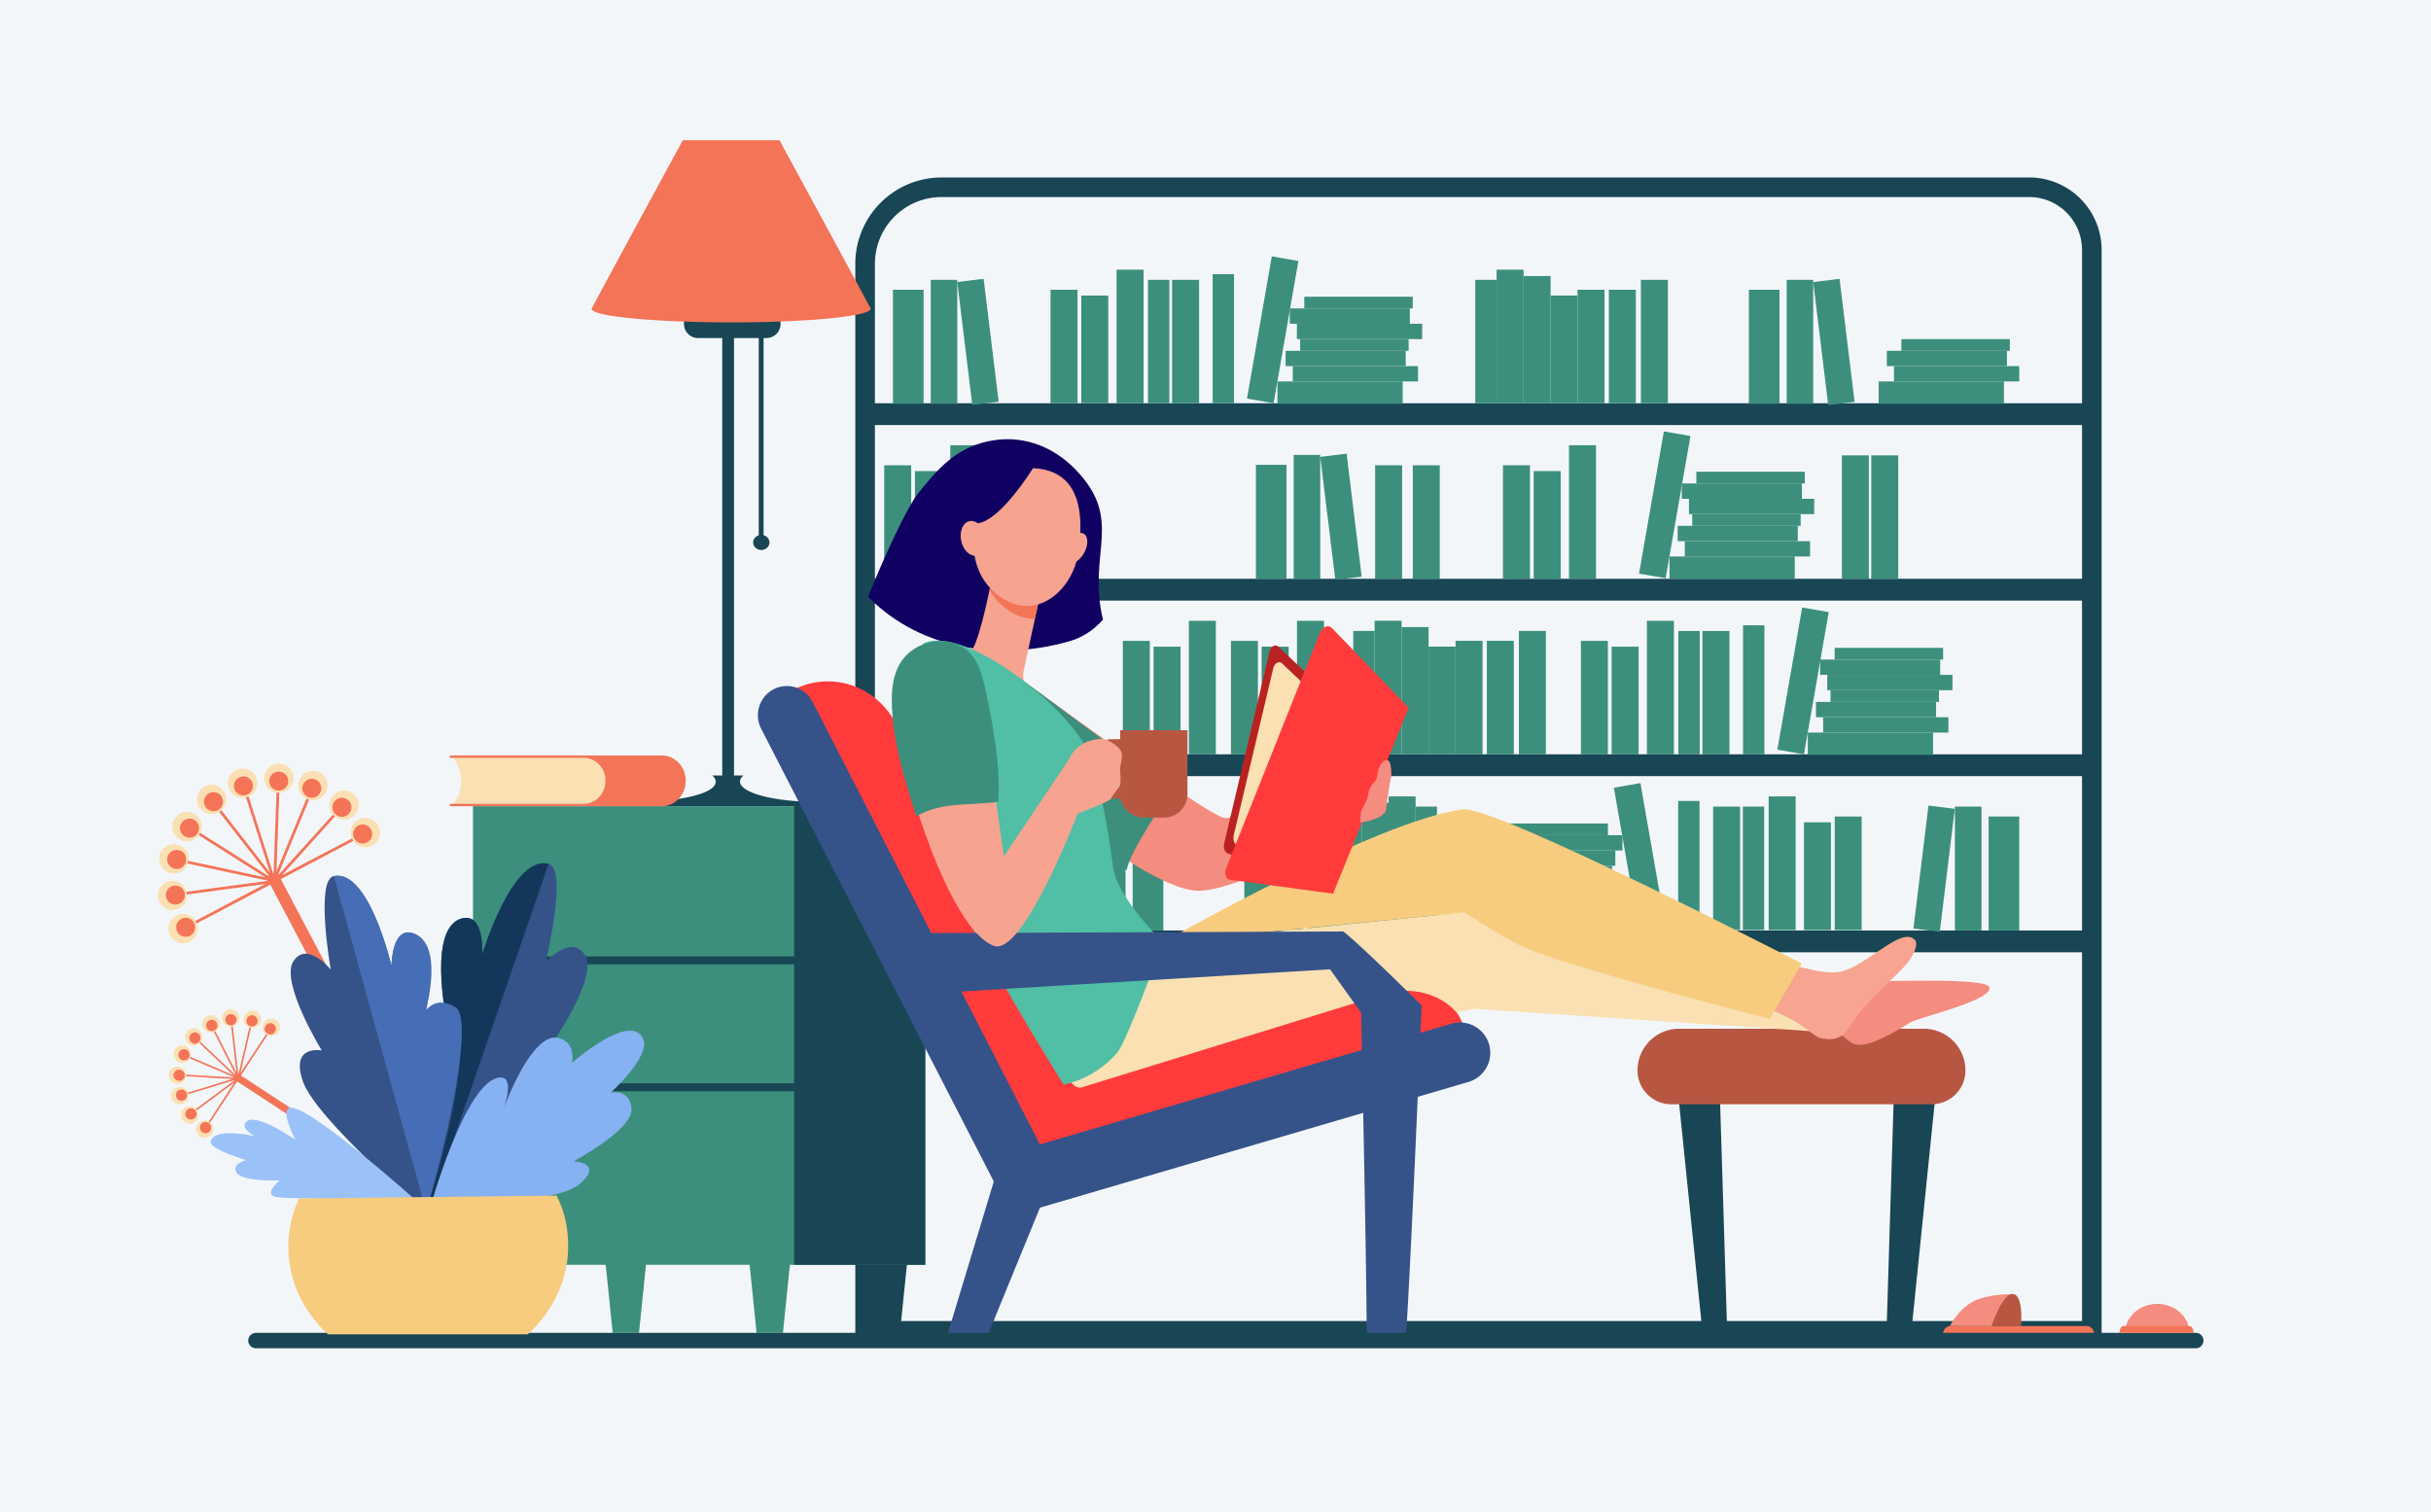 <svg xmlns="http://www.w3.org/2000/svg" viewBox="0 0 3216.31 2000"><defs><style>.cls-1{fill:#f3f6f9;}.cls-2{fill:#184655;}.cls-3{fill:#3c8f7c;}.cls-4{fill:#f47458;}.cls-5{fill:#b75742;}.cls-6{fill:#f48c7f;}.cls-7{fill:#100062;}.cls-8{fill:#f6a390;}.cls-9{fill:#ff3b3b;}.cls-10{fill:#fae0b2;}.cls-11{fill:#f7a491;}.cls-12{fill:#355389;}.cls-13{fill:#f7cc7f;}.cls-14{fill:#50bfa5;}.cls-15{fill:#ba2222;}.cls-16{fill:#13375b;}.cls-17{fill:#86b1f2;}.cls-18{fill:#466eb6;}.cls-19{fill:#9bc1f9;}</style></defs><g id="katman_2" data-name="katman 2"><g id="katman_3" data-name="katman 3"><rect class="cls-1" width="3216.31" height="2000"/><path class="cls-2" d="M2780.54,1773.79H1131.61V348.9a114.22,114.22,0,0,1,114.1-114.1H2684.78a95.87,95.87,0,0,1,95.76,95.77Zm-1623-25.94H2754.61V330.57a69.91,69.91,0,0,0-69.83-69.83H1245.71a88.25,88.25,0,0,0-88.16,88.16Z"/><rect class="cls-2" x="1144.58" y="533.55" width="1623" height="28.84"/><rect class="cls-2" x="1144.58" y="765.8" width="1623" height="28.84"/><rect class="cls-2" x="1144.58" y="998.05" width="1623" height="28.84"/><rect class="cls-2" x="1144.58" y="1231.14" width="1623" height="28.84"/><rect class="cls-3" x="1498.59" y="1080.32" width="40.53" height="150.82" transform="translate(3037.71 2311.46) rotate(180)"/><rect class="cls-3" x="1454.01" y="1067.22" width="35.12" height="163.93" transform="translate(2943.14 2298.36) rotate(180)"/><rect class="cls-3" x="1409.07" y="1067.22" width="35.12" height="163.93" transform="translate(2703.15 2463.1) rotate(-173.03)"/><rect class="cls-3" x="2631.02" y="1080.32" width="40.53" height="150.82" transform="translate(5302.57 2311.46) rotate(180)"/><rect class="cls-3" x="2586.44" y="1067.22" width="35.12" height="163.93" transform="translate(5208 2298.36) rotate(180)"/><rect class="cls-3" x="2541.5" y="1067.22" width="35.12" height="163.93" transform="translate(4959.62 2600.61) rotate(-173.03)"/><rect class="cls-3" x="1201.68" y="1201.65" width="165.72" height="29.5" transform="translate(2569.08 2432.79) rotate(180)"/><rect class="cls-3" x="1181.42" y="1181.36" width="165.72" height="20.28" transform="translate(2528.56 2383.01) rotate(180)"/><rect class="cls-3" x="1197.71" y="1161.08" width="158.88" height="20.28" transform="translate(2554.31 2342.45) rotate(180)"/><rect class="cls-3" x="1193.87" y="1145.59" width="143.49" height="15.49" transform="translate(2531.22 2306.67) rotate(180)"/><rect class="cls-3" x="1997.13" y="1201.65" width="165.72" height="29.5" transform="translate(4159.97 2432.79) rotate(180)"/><rect class="cls-3" x="1976.86" y="1181.36" width="165.72" height="20.28" transform="translate(4119.44 2383.01) rotate(180)"/><rect class="cls-3" x="1993.16" y="1161.08" width="158.88" height="20.28" transform="translate(4145.2 2342.45) rotate(180)"/><rect class="cls-3" x="1989.31" y="1145.59" width="143.49" height="15.49" transform="translate(4122.11 2306.67) rotate(180)"/><rect class="cls-3" x="1971.4" y="1125.31" width="165.72" height="20.28" transform="translate(4108.53 2270.9) rotate(180)"/><rect class="cls-3" x="1987.7" y="1105.02" width="158.88" height="20.28" transform="translate(4134.28 2230.33) rotate(180)"/><rect class="cls-3" x="1983.85" y="1089.53" width="143.49" height="15.49" transform="translate(4111.19 2194.56) rotate(180)"/><rect class="cls-3" x="1872.9" y="1067.22" width="28.25" height="163.28" transform="translate(3774.05 2297.71) rotate(180)"/><rect class="cls-3" x="2220.28" y="1059.74" width="28.25" height="170.76" transform="translate(4468.81 2290.23) rotate(180)"/><rect class="cls-3" x="2305.86" y="1067.22" width="28.25" height="163.28" transform="translate(4639.97 2297.71) rotate(180)"/><rect class="cls-3" x="1837.2" y="1053.76" width="35.7" height="176.74" transform="translate(3710.09 2284.25) rotate(180)"/><rect class="cls-3" x="2339.99" y="1053.76" width="35.7" height="176.74" transform="translate(4715.69 2284.25) rotate(180)"/><rect class="cls-3" x="1801.49" y="1062.18" width="35.7" height="168.31" transform="translate(3638.69 2292.67) rotate(180)"/><rect class="cls-3" x="2151.32" y="1037.84" width="35.7" height="191" transform="translate(4500.93 1876.78) rotate(170.1)"/><rect class="cls-3" x="1765.79" y="1087.99" width="35.7" height="142.5" transform="translate(3567.29 2318.48) rotate(180)"/><rect class="cls-3" x="2386.71" y="1087.99" width="35.7" height="142.5" transform="translate(4809.12 2318.48) rotate(180)"/><rect class="cls-3" x="1730.09" y="1080.32" width="35.7" height="150.17" transform="translate(3495.88 2310.81) rotate(180)"/><rect class="cls-3" x="1688.68" y="1080.32" width="35.7" height="150.17" transform="translate(3413.06 2310.81) rotate(180)"/><rect class="cls-3" x="2427.37" y="1080.32" width="35.7" height="150.17" transform="translate(4890.45 2310.81) rotate(180)"/><rect class="cls-3" x="1646.3" y="1067.22" width="35.7" height="163.28" transform="translate(3328.31 2297.71) rotate(180)"/><rect class="cls-3" x="2266.53" y="1067.22" width="35.7" height="163.28" transform="translate(4568.76 2297.71) rotate(180)"/><rect class="cls-3" x="2313.85" y="383.38" width="40.53" height="150.82"/><rect class="cls-3" x="2363.83" y="370.27" width="35.12" height="163.93"/><rect class="cls-3" x="2408.78" y="370.27" width="35.12" height="163.93" transform="translate(-36.96 297.98) rotate(-6.97)"/><rect class="cls-3" x="1661.63" y="614.99" width="40.53" height="150.82"/><rect class="cls-3" x="1711.62" y="601.89" width="35.12" height="163.93"/><rect class="cls-3" x="1756.56" y="601.89" width="35.12" height="163.93" transform="translate(-69.92 220.53) rotate(-6.98)"/><rect class="cls-3" x="1181.42" y="383.38" width="40.53" height="150.82"/><rect class="cls-3" x="1231.4" y="370.27" width="35.12" height="163.93"/><rect class="cls-3" x="1276.35" y="370.27" width="35.12" height="163.93" transform="translate(-45.34 160.47) rotate(-6.97)"/><rect class="cls-3" x="2485.56" y="504.7" width="165.72" height="29.5"/><rect class="cls-3" x="2505.83" y="484.42" width="165.72" height="20.28"/><rect class="cls-3" x="2496.37" y="464.14" width="158.88" height="20.28"/><rect class="cls-3" x="2515.61" y="448.65" width="143.49" height="15.49"/><rect class="cls-3" x="1690.12" y="504.7" width="165.72" height="29.5"/><rect class="cls-3" x="1710.38" y="484.42" width="165.72" height="20.28"/><rect class="cls-3" x="1700.93" y="464.14" width="158.88" height="20.28"/><rect class="cls-3" x="1720.17" y="448.65" width="143.49" height="15.49"/><rect class="cls-3" x="1715.84" y="428.36" width="165.72" height="20.28"/><rect class="cls-3" x="1706.38" y="408.08" width="158.88" height="20.28"/><rect class="cls-3" x="1725.62" y="392.59" width="143.49" height="15.49"/><rect class="cls-3" x="1951.82" y="370.27" width="28.25" height="163.28"/><rect class="cls-3" x="1604.43" y="362.79" width="28.25" height="170.76"/><rect class="cls-3" x="1518.86" y="370.27" width="28.25" height="163.28"/><rect class="cls-3" x="1980.07" y="356.81" width="35.7" height="176.74"/><rect class="cls-3" x="1477.27" y="356.81" width="35.7" height="176.74"/><rect class="cls-3" x="2015.77" y="365.23" width="35.7" height="168.32"/><rect class="cls-3" x="1665.94" y="340.9" width="35.7" height="191" transform="translate(100.13 -283.05) rotate(9.9)"/><rect class="cls-3" x="2208.82" y="736.3" width="165.72" height="29.5"/><rect class="cls-3" x="2229.09" y="716.02" width="165.72" height="20.28"/><rect class="cls-3" x="2219.63" y="695.74" width="158.88" height="20.28"/><rect class="cls-3" x="2238.87" y="680.25" width="143.49" height="15.49"/><rect class="cls-3" x="2234.55" y="659.96" width="165.72" height="20.28"/><rect class="cls-3" x="2225.09" y="639.68" width="158.88" height="20.28"/><rect class="cls-3" x="2244.33" y="624.19" width="143.49" height="15.49"/><rect class="cls-3" x="2184.65" y="572.5" width="35.7" height="191" transform="translate(147.68 -368.8) rotate(9.9)"/><rect class="cls-3" x="2051.47" y="391.04" width="35.7" height="142.5"/><rect class="cls-3" x="1430.56" y="391.04" width="35.7" height="142.5"/><rect class="cls-3" x="2087.17" y="383.38" width="35.7" height="150.17"/><rect class="cls-3" x="2128.58" y="383.38" width="35.7" height="150.17"/><rect class="cls-3" x="1389.89" y="383.38" width="35.7" height="150.17"/><rect class="cls-3" x="2075.87" y="589.06" width="35.7" height="176.74"/><rect class="cls-3" x="2029.16" y="623.29" width="35.7" height="142.5"/><rect class="cls-3" x="1988.49" y="615.63" width="35.7" height="150.17"/><rect class="cls-3" x="1869.17" y="615.63" width="35.7" height="150.17"/><rect class="cls-3" x="1819.35" y="615.63" width="35.7" height="150.17"/><rect class="cls-3" x="1257.24" y="589.06" width="35.7" height="176.74"/><rect class="cls-3" x="1303.61" y="589.06" width="35.7" height="176.74" transform="translate(-72.5 165.53) rotate(-6.98)"/><rect class="cls-3" x="1210.53" y="623.29" width="35.7" height="142.5"/><rect class="cls-3" x="1169.86" y="615.63" width="35.7" height="150.17"/><rect class="cls-3" x="2170.96" y="370.27" width="35.7" height="163.28"/><rect class="cls-3" x="1790.41" y="834.77" width="28.25" height="163.28"/><rect class="cls-3" x="1818.66" y="821.31" width="35.7" height="176.74"/><rect class="cls-3" x="1854.37" y="829.73" width="35.7" height="168.32"/><rect class="cls-3" x="1890.07" y="855.54" width="35.7" height="142.5"/><rect class="cls-3" x="1925.77" y="847.87" width="35.7" height="150.17"/><rect class="cls-3" x="1967.18" y="847.87" width="35.7" height="150.17"/><rect class="cls-3" x="2009.56" y="834.77" width="35.7" height="163.28"/><rect class="cls-3" x="2436.87" y="602.52" width="35.7" height="163.28"/><rect class="cls-3" x="2475.75" y="602.52" width="35.7" height="163.28"/><rect class="cls-3" x="1550.74" y="370.27" width="35.7" height="163.28"/><rect class="cls-3" x="2391.81" y="969.27" width="165.72" height="29.5"/><rect class="cls-3" x="2412.08" y="948.99" width="165.72" height="20.28"/><rect class="cls-3" x="2402.62" y="928.71" width="158.88" height="20.28"/><rect class="cls-3" x="2421.86" y="913.22" width="143.49" height="15.49"/><rect class="cls-3" x="2417.53" y="892.93" width="165.72" height="20.28"/><rect class="cls-3" x="2408.08" y="872.65" width="158.88" height="20.28"/><rect class="cls-3" x="2427.32" y="857.16" width="143.49" height="15.49"/><rect class="cls-3" x="2306.13" y="827.36" width="28.25" height="170.76"/><rect class="cls-3" x="2220.55" y="834.84" width="28.25" height="163.28"/><rect class="cls-3" x="2178.96" y="821.38" width="35.7" height="176.74"/><rect class="cls-3" x="2367.63" y="805.47" width="35.7" height="191" transform="translate(190.47 -396.79) rotate(9.9)"/><rect class="cls-3" x="2132.25" y="855.62" width="35.7" height="142.5"/><rect class="cls-3" x="2091.58" y="847.95" width="35.7" height="150.17"/><rect class="cls-3" x="1715.96" y="821.38" width="35.7" height="176.74"/><rect class="cls-3" x="1669.24" y="855.62" width="35.7" height="142.5"/><rect class="cls-3" x="1628.58" y="847.95" width="35.7" height="150.17"/><rect class="cls-3" x="1572.94" y="821.38" width="35.7" height="176.74"/><rect class="cls-3" x="1526.23" y="855.62" width="35.7" height="142.5"/><rect class="cls-3" x="1485.57" y="847.95" width="35.7" height="150.17"/><rect class="cls-3" x="2252.43" y="834.84" width="35.7" height="163.28"/></g><g id="katman_2-2" data-name="katman 2"><polygon class="cls-3" points="1035.85 1763.44 1000.98 1763.44 991.56 1671.32 1045.27 1671.32 1035.85 1763.44"/><polygon class="cls-3" points="845.45 1763.44 810.59 1763.44 801.17 1671.32 854.87 1671.32 845.45 1763.44"/><polygon class="cls-2" points="1190.67 1763.45 1155.8 1763.45 1146.38 1671.32 1200.09 1671.32 1190.67 1763.45"/><rect class="cls-2" x="1003.83" y="397.2" width="6.41" height="317.18"/><rect class="cls-2" x="955.56" y="442.49" width="15.57" height="611.32"/><path class="cls-2" d="M1079,1060.9c-55.26,0-100-12-100-26.79,0-2.73,1.53-5.36,4.37-7.85l-.48-.17H942.59l-.13.05c2.93,2.52,4.5,5.19,4.5,8,0,18.94-62.71,26.91-101.31,26.78h0v5.8h235.75v-5.8l-.05,0Z"/><path class="cls-2" d="M904.93,424.43h127.73a0,0,0,0,1,0,0v4.21A18.62,18.62,0,0,1,1014,447.26H923.55a18.62,18.62,0,0,1-18.62-18.62v-4.2A0,0,0,0,1,904.93,424.43Z"/><path class="cls-4" d="M1152,408.41c0,5.16-21.71,9.82-56.64,13.1-116.85,11-312.71,3-312.71-13.1,0-.63,120.66-222.89,120.66-222.89h128S1152,407.78,1152,408.41Z"/><path class="cls-2" d="M1018.07,717.71c0,5.49-4.84,9.94-10.82,9.94s-10.81-4.45-10.81-9.94,4.84-9.94,10.81-9.94S1018.07,712.22,1018.07,717.71Z"/><rect class="cls-3" x="625.77" y="1066.67" width="598.38" height="606.78"/><rect class="cls-2" x="1050.62" y="1066.67" width="173.53" height="606.78"/><rect class="cls-2" x="642.66" y="1265.43" width="408.53" height="10.46"/><rect class="cls-2" x="642.66" y="1433.32" width="408.53" height="10.46"/><path class="cls-2" d="M2285.16,1763.45,2274.84,1429a28.07,28.07,0,0,0-28.05-27.24h-.91a28.1,28.1,0,0,0-27.22,29c0,.6.07,1.33.13,2l33.75,330.78Z"/><path class="cls-2" d="M2495.87,1764.85l10.31-334.5a28.08,28.08,0,0,1,28.06-27.25l.9,0a28.11,28.11,0,0,1,27.23,29c0,.6-.07,1.33-.14,2l-33.74,330.78Z"/><path class="cls-5" d="M2555.62,1461.09H2211.2a44.74,44.74,0,0,1-44.73-44.74h0a55.25,55.25,0,0,1,55.25-55.25h323.39a55.25,55.25,0,0,1,55.25,55.25h0A44.74,44.74,0,0,1,2555.62,1461.09Z"/><path class="cls-2" d="M2905.06,1763.45H339a10.46,10.46,0,0,0-10.56,9.55,10.23,10.23,0,0,0,10.21,10.91h2566.4a10.23,10.23,0,0,0,10.23-10.23h0A10.23,10.23,0,0,0,2905.06,1763.45Z"/><path class="cls-4" d="M2770.52,1763.46c-.87-5.11-4.94-9-9.86-9h-180.1c-4.91,0-9,3.88-9.85,9Z"/><path class="cls-6" d="M2634.83,1754.63l-55.1-.15s10.81-21.61,30.16-32.08,52.79-10.23,52.79-10.23Z"/><path class="cls-5" d="M2673.92,1754.75s3.74-41.3-10.54-42.58-28.55,42.46-28.55,42.46Z"/><path class="cls-6" d="M2897,1763.41c-.63-21.2-19.57-38.22-42.86-38.22s-42.23,17-42.86,38.22Z"/><path class="cls-4" d="M2902.37,1763.51c-.43-5.09-2.43-8.94-4.85-8.94h-88.71c-2.42,0-4.42,3.85-4.85,8.94Z"/><path class="cls-7" d="M1316,582.32c40.6-5.77,78.37,9.44,106.9,38.87,65.29,67.35,14.94,110.49,36.42,198.7-12,13.36-26.89,23.9-46.25,29.07-91.49,25.54-194.18,11.17-263.33-58.15l-1.09-1c19.45-50.31,52.06-119.54,65.37-136.14C1239.79,621.56,1265.86,589.45,1316,582.32Z"/><path class="cls-8" d="M1311.44,769.35s-.4,2.07-1.11,5.61c-3.43,16.95-14.13,67.42-23,82.88-10.77,18.67,24.35,102.74,70.2,95.47,13.65-2.17-7.75-45.19-3.14-66,2.61-11.78,10.52-48.46,16.9-78.11,4.91-22.78,8.91-41.42,8.91-41.42Z"/><path class="cls-4" d="M1310.33,775c-.33,1.62-.72,3.55-1.18,5.72a80.29,80.29,0,0,0,19.46,22.57c13.86,11.13,27.67,15.74,40.57,15.56.7-3.26,1.4-6.48,2.07-9.62,4.91-22.78,8.91-41.42,8.91-41.42l-68.72,1.58S1311,771.42,1310.33,775Z"/><path class="cls-8" d="M1358.92,619.39a83.14,83.14,0,0,0-48.32,27.67c-20.3,24.09-42.19,98.59,8.25,139.1s100.27-5.34,107.65-54S1432.4,617.64,1358.92,619.39Z"/><path class="cls-8" d="M1434.28,731.63c-6,10.74-16.13,16.68-22.57,13.28s-6.79-14.87-.77-25.6,16.12-16.69,22.57-13.28S1440.3,720.89,1434.28,731.63Z"/><path class="cls-7" d="M1367.46,618.27s-43.27,70.85-74.22,74.12-35,40.92-35,40.92,11.06-86.75,41.71-103.48S1367.46,618.27,1367.46,618.27Z"/><path class="cls-8" d="M1303.36,709.27c2.52,12.58-2.55,24.12-11.31,25.77s-17.91-7.21-20.43-19.79,2.55-24.12,11.31-25.77S1300.84,696.69,1303.36,709.27Z"/><path class="cls-9" d="M1041.71,916.75l8.49-4.33c50.34-25.71,111.26-4.42,136.3,47.63l185.27,385.07c22.72,47.21,74.55,71.07,123.58,56.89l338.52-98c45.7-13.23,93,15,104.85,62.61h0l-558.11,189.83Z"/><path class="cls-6" d="M2346.61,1304.39s274.08-16.06,284.8.9-93.71,41.12-103.57,47.32c-84,52.78-76.42,20.28-95.17,15.81s-70-6.89-70-6.89Z"/><path class="cls-10" d="M1407.33,1417.65s9.9,18.42,19.27,23c34.58,16.73,101.54-8.67,101.54-8.67l421.23-97.29,446.42,29.63s15.23-54.56,7.85-76.88l-408.88-86.12-469.38,47.63Z"/><path class="cls-9" d="M1938.72,1374.37h0c-1.66-12.7-3.86-25.31-11.64-34.6-20.57-24.6-59.64-34.68-92.62-25.48l-402.62,124.22a11.22,11.22,0,0,1-10.21-1.9c-4-3.13-9.25-7-10.05-6.27-18,17.07-28.37,125.17-28.37,125.17l.54,1Z"/><path class="cls-11" d="M2293.88,1314.38s41.47,16.69,76,34.17c14.89,7.53,31.69,23.2,38,24.76,29.81,7.32,36.42-10.17,48.47-28.25,7.6-11.4,40.49-43.18,61.89-64.86,12.53-12.69,20.79-30.67,15.2-36.61-16.74-17.78-57.86,28.43-92.08,40.27-18.14,6.28-37.75.75-57.1-3.79-22.9-5.36-52.83-23-52.83-23Z"/><path class="cls-12" d="M1357,1600a38.23,38.23,0,0,1-34-20.88L1007.05,964.23a38.92,38.92,0,0,1,16.34-52.2A38.12,38.12,0,0,1,1075,928.55l315.88,614.89a38.91,38.91,0,0,1-16.35,52.19A37.8,37.8,0,0,1,1357,1600Z"/><path class="cls-12" d="M1970.08,1381.7a40.16,40.16,0,0,0-49.84-27.22L1342.43,1524l32,74.31,568.44-166.79A40.17,40.17,0,0,0,1970.08,1381.7Z"/><path class="cls-12" d="M1308.15,1763.45l78.19-191.12c.41-1,.8-2.11,1.12-3.17a35.61,35.61,0,1,0-68.16-20.63l-64.37,212.74c-.21.7-.4,1.47-.54,2.18Z"/><path class="cls-13" d="M1538.57,1246.68s284.41-161.84,397-175.77c42.81-5.29,448.17,203.93,448.17,203.93l-42.36,73.23s-247-62.73-322.65-93.57c-21.74-8.86-81.22-47.18-81.22-47.18Z"/><path class="cls-6" d="M1349.27,897.33s246.88,181.84,270.94,185c18.12,2.37,199.81-53.17,199.81-53.17L1785.91,1097s-149,83.81-202.31,81.55c-62.53-2.64-209.22-126.4-209.22-126.4Z"/><path class="cls-3" d="M1550.12,1045.87s-57.82,83.21-59.21,105.53l-121.41-91.58-20.23-162.49Z"/><path class="cls-14" d="M1221.64,851.3s-29.92,82-17.87,181.11S1407.16,1435,1407.16,1435s40.44-6.28,71.14-42.38c12.9-15.16,60.27-146,60.27-146s-60.27-58.92-65.62-97.76-11.25-80.38-27.32-140.64S1279.23,824.51,1221.64,851.3Z"/><path class="cls-12" d="M1222,1314.94l537.68-32.43,41.12,57.35c6,276.72,7.19,383.76,7.44,423.65h52.22c2.88-44.6,8.81-155.86,20.43-433.29-.09,0-82.84-82.19-103.78-97.79l-557.82,2.22a40.18,40.18,0,1,0,2.71,80.29Z"/><path class="cls-8" d="M1415.82,1002.2l-87.58,130.89s-13.43-88-23.91-182.75c-40.68,5.52-76.91,16.43-112.26,36.13,17,92.18,72.35,246.41,122.74,265,39.21,14.47,112.19-178,112.19-178Z"/><path class="cls-3" d="M1305,918c-6-29.1-13.07-58.3-44.53-67.52-19.5-5.72-41.37-.25-57,12.52-18.53,15.19-23.71,39.55-23.62,62.61.19,52.37,16.35,103.44,32.39,154.36,35.36-19.69,67.72-13.58,108.4-19.1C1324.48,1014.22,1312.86,955.87,1305,918Z"/><path class="cls-5" d="M1469.44,1056.64h14.75l-1.84-15.72h-12.91c-6.1,0-11.06-7.05-11.06-15.72v-15.71c0-8.67,5-15.72,11.06-15.72H1486V978.05h-16.59c-12.2,0-22.12,14.1-22.12,31.44v15.71C1447.32,1042.54,1457.24,1056.64,1469.44,1056.64Z"/><path class="cls-5" d="M1571.05,975.67v74.95a31.18,31.18,0,0,1-31.17,31.17h-26.72a31.18,31.18,0,0,1-31.17-31.17V966.17h89.06Z"/><path class="cls-8" d="M1457.26,977.66c7.48-.18,24.39,9.7,26.47,18s-2.28,17.72-1.89,23.58c.35,5.25,1.68,13.64-.26,20.4-.54,1.89-10.34,12.79-11.56,16.87s-44.21,19.9-44.21,19.9l-10.57-73.73S1425.09,978.44,1457.26,977.66Z"/><path class="cls-15" d="M1679.65,862.26l-60,253.61c-1.43,6.05.82,12.19,5,13.5l92.45,29.31,56.19-225.43s-59.52-56.44-81.85-77.6C1687.28,851.74,1681.35,855.07,1679.65,862.26Z"/><path class="cls-10" d="M1632.29,1105.12l52.21-220.67c1.7-7.2,7.63-10.53,11.76-6.62l65.25,61.87L1711.07,1142l-73.81-23.4C1633.12,1117.31,1630.86,1111.18,1632.29,1105.12Z"/><path class="cls-9" d="M1746.32,837.21l-124.1,311.61c-2.86,7.18-.13,14.52,5.68,15.3l135.82,18.31,100-245.9L1762.09,830.82C1757.51,826.05,1749.46,829.32,1746.32,837.21Z"/><path class="cls-6" d="M1840.77,1026s1-26.16-9.19-19.36-8.68,22.5-11.23,25.63-8.68,8.37-10.21,18.83-8.68,17.79-9.71,24.59a59.18,59.18,0,0,0-.51,12.55s33.19-4.18,34.21-18.31S1840.77,1026,1840.77,1026Z"/><path class="cls-10" d="M322.51,1347.19a11.47,11.47,0,1,0,12.73-10.07A11.48,11.48,0,0,0,322.51,1347.19Z"/><path class="cls-4" d="M339.58,1354.82c-4.28,6.54-14.48,2.81-13.58-4.92a7.42,7.42,0,1,1,13.58,4.92Z"/><path class="cls-10" d="M265,1364.51a11.47,11.47,0,1,1-16.17-1.37A11.46,11.46,0,0,1,265,1364.51Z"/><path class="cls-4" d="M262.7,1379.14a7.42,7.42,0,1,1-4.16-13.06A7.42,7.42,0,0,1,262.7,1379.14Z"/><path class="cls-10" d="M316.74,1346.86a11.48,11.48,0,1,1-11.51-11.43A11.47,11.47,0,0,1,316.74,1346.86Z"/><path class="cls-4" d="M305.57,1356.6a7.42,7.42,0,0,1-6.23-11.47c4.06-6.21,13.6-3.2,13.62,4A7.4,7.4,0,0,1,305.57,1356.6Z"/><path class="cls-10" d="M367.72,1366.6a11.47,11.47,0,1,1-1.47-16.16A11.47,11.47,0,0,1,367.72,1366.6Z"/><path class="cls-4" d="M363.35,1365.94a7.42,7.42,0,1,1-1-10.45A7.43,7.43,0,0,1,363.35,1365.94Z"/><path class="cls-10" d="M281,1499a11.48,11.48,0,1,0-15.41,5.11A11.48,11.48,0,0,0,281,1499Z"/><path class="cls-4" d="M278.16,1496a7.42,7.42,0,1,1-2.87-10.7,7.4,7.4,0,0,1,2.87,10.7Z"/><path class="cls-10" d="M242.5,1460.16a11.48,11.48,0,1,0-15.09-6A11.47,11.47,0,0,0,242.5,1460.16Z"/><path class="cls-4" d="M246.35,1453.05a7.42,7.42,0,1,1-9.14-10.89,7.43,7.43,0,0,1,9.14,10.89Z"/><path class="cls-10" d="M238,1405.67a11.47,11.47,0,1,0-7.7-14.28A11.47,11.47,0,0,0,238,1405.67Z"/><path class="cls-4" d="M236.89,1399.12a7.42,7.42,0,1,1,13.63-1.39A7.37,7.37,0,0,1,236.89,1399.12Z"/><path class="cls-10" d="M245.1,1465.32A11.47,11.47,0,1,1,241,1481,11.47,11.47,0,0,1,245.1,1465.32Z"/><path class="cls-4" d="M250.81,1481a7.42,7.42,0,1,1,8.31-10.9A7.43,7.43,0,0,1,250.81,1481Z"/><path class="cls-10" d="M269.61,1361.06a11.47,11.47,0,1,0,3.28-15.89A11.48,11.48,0,0,0,269.61,1361.06Z"/><path class="cls-4" d="M284.3,1363a7.41,7.41,0,1,1,2.13-2.13A7.54,7.54,0,0,1,284.3,1363Z"/><path class="cls-10" d="M236.7,1411.3a11.47,11.47,0,1,1-13.26,9.36A11.48,11.48,0,0,1,236.7,1411.3Z"/><path class="cls-4" d="M235.78,1430a7.42,7.42,0,1,1,8.57-6A7.42,7.42,0,0,1,235.78,1430Z"/><path class="cls-4" d="M318.08,1419.84l14-60.13-2.11-.49-14.59,62.66L308,1358l-2.15.25,7.13,61.33L285,1364.49l-1.94,1,29.11,57.37-46.76-44.18-1.48,1.57,44.88,42.41L252,1398.41l-.85,2,59.18,25.24-64.23-3.78L246,1424l61.63,3.62-59.07,17.95.63,2.07L310.73,1429l-51.62,38.39,1.29,1.74,49.54-36.84L276.22,1484l1.82,1.18,75.81-115.69-1.8-1.19Z"/><rect class="cls-4" x="427.19" y="1357.65" width="9.27" height="289.92" transform="translate(-1061.72 1040.42) rotate(-56.77)"/><path class="cls-10" d="M439.26,1053.93a19.42,19.42,0,1,0,27.1-4.46A19.43,19.43,0,0,0,439.26,1053.93Z"/><path class="cls-4" d="M458.28,1079.23c-11.71,6.17-23.75-7.72-16.07-18.43a12.56,12.56,0,1,1,16.07,18.43Z"/><path class="cls-10" d="M339.89,1032.4a19.42,19.42,0,1,1-22.82-15.27A19.41,19.41,0,0,1,339.89,1032.4Z"/><path class="cls-4" d="M324.48,1052.2a12.56,12.56,0,0,1-8.3-23.43,12.78,12.78,0,0,1,3.42-1.21,12.52,12.52,0,0,1,9.43,1.88C338.32,1035.66,335.35,1050.05,324.48,1052.2Z"/><path class="cls-10" d="M431,1048.71a19.42,19.42,0,1,1-7.66-26.37A19.42,19.42,0,0,1,431,1048.71Z"/><path class="cls-4" d="M406.46,1054a12.58,12.58,0,0,1,.17-22.11c11.12-5.85,22.78,6.43,16.88,17.15A12.55,12.55,0,0,1,406.46,1054Z"/><path class="cls-10" d="M490.28,1119.75a19.42,19.42,0,1,1,11.08-25.13A19.42,19.42,0,0,1,490.28,1119.75Z"/><path class="cls-4" d="M484.36,1115.18a12.56,12.56,0,1,1,7.16-16.25A12.57,12.57,0,0,1,484.36,1115.18Z"/><path class="cls-10" d="M253.19,1244.67a19.42,19.42,0,1,0-27-5.07A19.42,19.42,0,0,0,253.19,1244.67Z"/><path class="cls-4" d="M251.51,1238a12.56,12.56,0,1,1,4.53-18.2,12.54,12.54,0,0,1-4.53,18.2Z"/><path class="cls-10" d="M228.12,1155.59a19.42,19.42,0,1,0-17.42-21.23A19.41,19.41,0,0,0,228.12,1155.59Z"/><path class="cls-4" d="M239.67,1148.22a12.56,12.56,0,1,1-4.61-23.61c12.36,1.22,15.61,17.82,4.61,23.61Z"/><path class="cls-10" d="M266.18,1071.24a19.42,19.42,0,1,0,.3-27.46A19.41,19.41,0,0,0,266.18,1071.24Z"/><path class="cls-4" d="M269.88,1060.61a12.45,12.45,0,0,1,3.77-8.84,12.56,12.56,0,1,1-3.77,8.84Z"/><path class="cls-10" d="M227.75,1165.37a19.42,19.42,0,1,1-19,19.83A19.42,19.42,0,0,1,227.75,1165.37Z"/><path class="cls-4" d="M223.32,1193.31a12.56,12.56,0,1,1,21.25-9.33C244.8,1195.19,231.33,1201,223.32,1193.31Z"/><path class="cls-10" d="M349.55,1031.08a19.42,19.42,0,1,0,17.89-20.84A19.42,19.42,0,0,0,349.55,1031.08Z"/><path class="cls-4" d="M369.7,1046a12.53,12.53,0,1,1,4.89-1.4A12.58,12.58,0,0,1,369.7,1046Z"/><path class="cls-10" d="M259.6,1078.49a19.42,19.42,0,1,1-27.3,3A19.42,19.42,0,0,1,259.6,1078.49Z"/><path class="cls-4" d="M242.87,1105.48a12.56,12.56,0,1,1,17.66-1.92A12.58,12.58,0,0,1,242.87,1105.48Z"/><path class="cls-4" d="M373.12,1157.88l70.05-77.56-2.72-2.46-73,80.82L408.87,1058l-3.39-1.39-39.75,96.66,3.79-104.45-3.67-.13-3.94,108.83-33-103.78-3.49,1.11,31.68,99.6L292.85,1072l-2.89,2.25,66.93,85.91-92-58.26-2,3.09,88.3,55.91L249,1139l-.77,3.59,106.5,22.79-107.94,14.51.49,3.63,103.58-13.92-92.35,48.93,1.72,3.24L467.4,1112.63l-1.7-3.25Z"/><rect class="cls-4" x="465.82" y="1128.35" width="15.7" height="490.76" transform="translate(-586.01 379.46) rotate(-27.8)"/><path class="cls-12" d="M569.71,1599.45s158.94-118,180.73-168.84-23.13-45.1-23.13-45.1,64.18-90.94,47.14-121-52.48,8.33-52.48,8.33,29.78-123,3.89-129.87c-48.22-12.75-87.79,119.66-87.79,119.66s3.55-55-26.63-47.57C565.92,1226.24,590,1344.58,590,1344.58s-14.51-21-39.47-1C505.74,1379.38,569.71,1599.45,569.71,1599.45Z"/><path class="cls-16" d="M543.8,1346.62c25-20,46.2-2,46.2-2s-24.08-118.34,21.44-129.51c30.18-7.4,26.63,47.57,26.63,47.57s39.57-132.41,87.79-119.66L568.52,1599.07C561.49,1570.59,502,1380.08,543.8,1346.62Z"/><path class="cls-17" d="M569.92,1595.34s162.89-.17,196.51-28.4-7.62-30.43-7.62-30.43,77.84-41.32,76.71-68.87-27.53-22-27.53-22,53.81-48.19,42.76-71.56c-17-35.9-93.93,32.19-93.93,32.19s5.89-27.31-18-33c-36-8.61-72.51,93.73-72.51,93.73s17.21-46.1-7.51-41C614.46,1435.19,569.92,1595.34,569.92,1595.34Z"/><path class="cls-12" d="M563.15,1604.42S418.58,1481,400.94,1431.34s24.74-41.51,24.74-41.51-55.55-90.41-37.52-118,49.43,11.1,49.43,11.1-20.87-118.85,4.18-123.79C488.42,1150,518,1278.34,518,1278.34s0-52.52,28.23-43.64c42.63,13.38,12.54,124.52,12.54,124.52s15.74-41.55,38.28-21C637.51,1375,563.15,1604.42,563.15,1604.42Z"/><path class="cls-18" d="M602.24,1332.34c-26.13-15.67-39.1,5.21-39.1,5.21s25.75-89.47-16.88-102.85C518,1225.82,518,1278.34,518,1278.34S488.42,1150,441.77,1159.17l122,443.48C572.23,1576,633.37,1351,602.24,1332.34Z"/><path class="cls-19" d="M548.6,1586.7s-158.82.06-180.91-2.51,2.32-22.28,2.32-22.28-49.42,1.8-56.95-10.22,12.65-16.76,12.65-16.76-49.22-14.26-46.87-24.73c4.38-19.49,58.73-6.78,58.73-6.78s-20.18-9.8-12-18.91c12.37-13.74,65.22,23.62,65.22,23.62s-19.84-37.53-8.13-42.29C403.67,1457.31,548.6,1586.7,548.6,1586.7Z"/><path class="cls-13" d="M434,1765.47H698.27c33.67-30.75,54.18-73.1,53.43-119.55-.38-23.46-5.21-43.92-15.28-64l-340.79,3.83a151.59,151.59,0,0,0-14.1,66.27C382.25,1696.28,402.12,1736.18,434,1765.47Z"/><path class="cls-10" d="M599.64,1063.52H775.18c15.57,0,28.19-13.61,28.19-30.4h0c0-16.78-12.62-30.39-28.19-30.39H599.64a49.43,49.43,0,0,1,1.25,59.06Z"/><path class="cls-4" d="M801.06,1033.12h0c0-16.78-12.77-30.39-28.51-30.39H596.45a1.53,1.53,0,0,1-1.48-1.59h0a1.53,1.53,0,0,1,1.48-1.56H875.8c17.38,0,31.47,15,31.47,33.54h0c0,18.53-14.09,33.55-31.47,33.55H596.45a1.53,1.53,0,0,1-1.48-1.56h0a1.54,1.54,0,0,1,1.48-1.59h176.1C788.29,1063.52,801.06,1049.91,801.06,1033.12Z"/></g></g></svg>